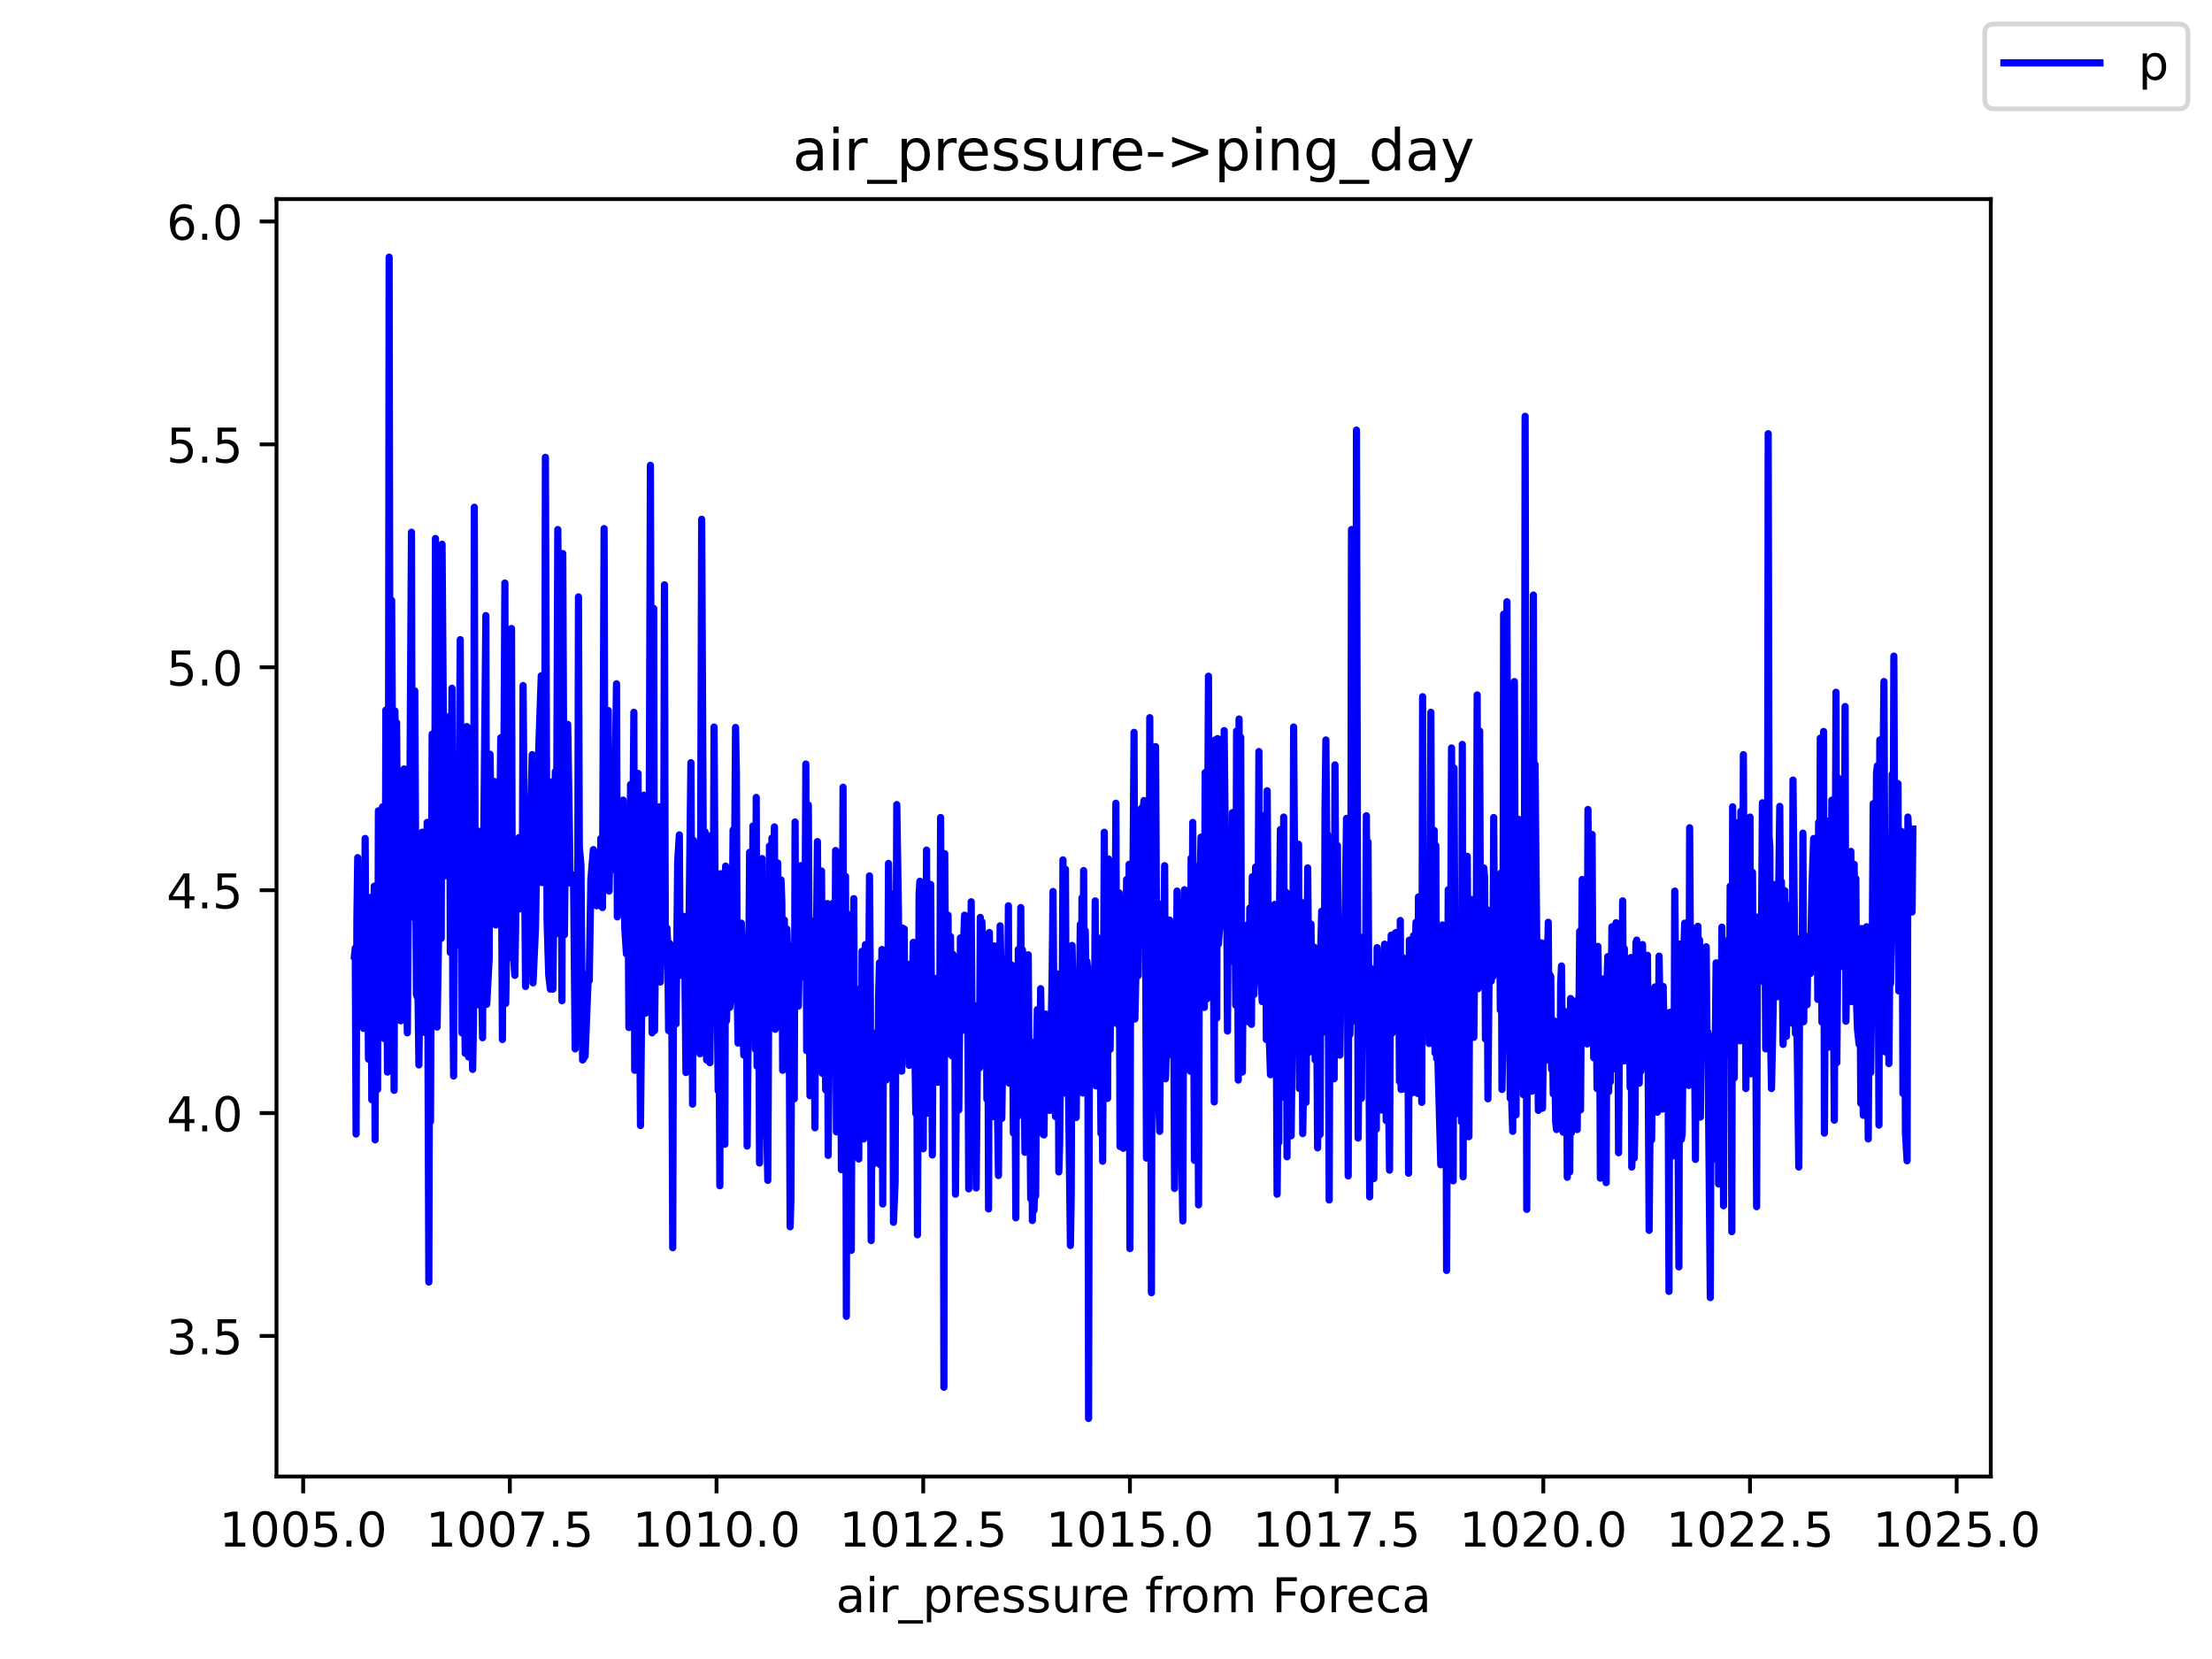 <?xml version="1.0" encoding="utf-8" standalone="no"?>
<!DOCTYPE svg PUBLIC "-//W3C//DTD SVG 1.1//EN"
  "http://www.w3.org/Graphics/SVG/1.1/DTD/svg11.dtd">
<!-- Created with matplotlib (https://matplotlib.org/) -->
<svg height="345.6pt" version="1.1" viewBox="0 0 460.8 345.6" width="460.8pt" xmlns="http://www.w3.org/2000/svg" xmlns:xlink="http://www.w3.org/1999/xlink">
 <defs>
  <style type="text/css">*{stroke-linecap:butt;stroke-linejoin:round;}</style>
 </defs>
 <g id="figure_1">
  <g id="patch_1">
   <path d="M 0 345.6 
L 460.8 345.6 
L 460.8 0 
L 0 0 
z
" style="fill:#ffffff;"/>
  </g>
  <g id="axes_1">
   <g id="patch_2">
    <path d="M 57.6 307.584 
L 414.72 307.584 
L 414.72 41.472 
L 57.6 41.472 
z
" style="fill:#ffffff;"/>
   </g>
   <g id="matplotlib.axis_1">
    <g id="xtick_1">
     <g id="line2d_1">
      <defs>
       <path d="M 0 0 
L 0 3.5 
" id="m4e78eac307" style="stroke:#000000;stroke-width:0.8;"/>
      </defs>
      <g>
       <use style="stroke:#000000;stroke-width:0.8;" x="63.154" xlink:href="#m4e78eac307" y="307.584"/>
      </g>
     </g>
     <g id="text_1">
      <!-- 1005.0 -->
      <g transform="translate(45.659 322.182)scale(0.1 -0.1)">
       <defs>
        <path d="M 12.406 8.297 
L 28.516 8.297 
L 28.516 63.922 
L 10.984 60.406 
L 10.984 69.391 
L 28.422 72.906 
L 38.281 72.906 
L 38.281 8.297 
L 54.391 8.297 
L 54.391 0 
L 12.406 0 
z
" id="DejaVuSans-49"/>
        <path d="M 31.781 66.406 
Q 24.172 66.406 20.328 58.906 
Q 16.5 51.422 16.5 36.375 
Q 16.5 21.391 20.328 13.891 
Q 24.172 6.391 31.781 6.391 
Q 39.453 6.391 43.281 13.891 
Q 47.125 21.391 47.125 36.375 
Q 47.125 51.422 43.281 58.906 
Q 39.453 66.406 31.781 66.406 
z
M 31.781 74.219 
Q 44.047 74.219 50.516 64.516 
Q 56.984 54.828 56.984 36.375 
Q 56.984 17.969 50.516 8.266 
Q 44.047 -1.422 31.781 -1.422 
Q 19.531 -1.422 13.062 8.266 
Q 6.594 17.969 6.594 36.375 
Q 6.594 54.828 13.062 64.516 
Q 19.531 74.219 31.781 74.219 
z
" id="DejaVuSans-48"/>
        <path d="M 10.797 72.906 
L 49.516 72.906 
L 49.516 64.594 
L 19.828 64.594 
L 19.828 46.734 
Q 21.969 47.469 24.109 47.828 
Q 26.266 48.188 28.422 48.188 
Q 40.625 48.188 47.75 41.5 
Q 54.891 34.812 54.891 23.391 
Q 54.891 11.625 47.562 5.094 
Q 40.234 -1.422 26.906 -1.422 
Q 22.312 -1.422 17.547 -0.641 
Q 12.797 0.141 7.719 1.703 
L 7.719 11.625 
Q 12.109 9.234 16.797 8.062 
Q 21.484 6.891 26.703 6.891 
Q 35.156 6.891 40.078 11.328 
Q 45.016 15.766 45.016 23.391 
Q 45.016 31 40.078 35.438 
Q 35.156 39.891 26.703 39.891 
Q 22.75 39.891 18.812 39.016 
Q 14.891 38.141 10.797 36.281 
z
" id="DejaVuSans-53"/>
        <path d="M 10.688 12.406 
L 21 12.406 
L 21 0 
L 10.688 0 
z
" id="DejaVuSans-46"/>
       </defs>
       <use xlink:href="#DejaVuSans-49"/>
       <use x="63.623" xlink:href="#DejaVuSans-48"/>
       <use x="127.246" xlink:href="#DejaVuSans-48"/>
       <use x="190.869" xlink:href="#DejaVuSans-53"/>
       <use x="254.492" xlink:href="#DejaVuSans-46"/>
       <use x="286.279" xlink:href="#DejaVuSans-48"/>
      </g>
     </g>
    </g>
    <g id="xtick_2">
     <g id="line2d_2">
      <g>
       <use style="stroke:#000000;stroke-width:0.8;" x="106.212" xlink:href="#m4e78eac307" y="307.584"/>
      </g>
     </g>
     <g id="text_2">
      <!-- 1007.5 -->
      <g transform="translate(88.717 322.182)scale(0.1 -0.1)">
       <defs>
        <path d="M 8.203 72.906 
L 55.078 72.906 
L 55.078 68.703 
L 28.609 0 
L 18.312 0 
L 43.219 64.594 
L 8.203 64.594 
z
" id="DejaVuSans-55"/>
       </defs>
       <use xlink:href="#DejaVuSans-49"/>
       <use x="63.623" xlink:href="#DejaVuSans-48"/>
       <use x="127.246" xlink:href="#DejaVuSans-48"/>
       <use x="190.869" xlink:href="#DejaVuSans-55"/>
       <use x="254.492" xlink:href="#DejaVuSans-46"/>
       <use x="286.279" xlink:href="#DejaVuSans-53"/>
      </g>
     </g>
    </g>
    <g id="xtick_3">
     <g id="line2d_3">
      <g>
       <use style="stroke:#000000;stroke-width:0.8;" x="149.27" xlink:href="#m4e78eac307" y="307.584"/>
      </g>
     </g>
     <g id="text_3">
      <!-- 1010.0 -->
      <g transform="translate(131.774 322.182)scale(0.1 -0.1)">
       <use xlink:href="#DejaVuSans-49"/>
       <use x="63.623" xlink:href="#DejaVuSans-48"/>
       <use x="127.246" xlink:href="#DejaVuSans-49"/>
       <use x="190.869" xlink:href="#DejaVuSans-48"/>
       <use x="254.492" xlink:href="#DejaVuSans-46"/>
       <use x="286.279" xlink:href="#DejaVuSans-48"/>
      </g>
     </g>
    </g>
    <g id="xtick_4">
     <g id="line2d_4">
      <g>
       <use style="stroke:#000000;stroke-width:0.8;" x="192.327" xlink:href="#m4e78eac307" y="307.584"/>
      </g>
     </g>
     <g id="text_4">
      <!-- 1012.5 -->
      <g transform="translate(174.832 322.182)scale(0.1 -0.1)">
       <defs>
        <path d="M 19.188 8.297 
L 53.609 8.297 
L 53.609 0 
L 7.328 0 
L 7.328 8.297 
Q 12.938 14.109 22.625 23.891 
Q 32.328 33.688 34.812 36.531 
Q 39.547 41.844 41.422 45.531 
Q 43.312 49.219 43.312 52.781 
Q 43.312 58.594 39.234 62.25 
Q 35.156 65.922 28.609 65.922 
Q 23.969 65.922 18.812 64.312 
Q 13.672 62.703 7.812 59.422 
L 7.812 69.391 
Q 13.766 71.781 18.938 73 
Q 24.125 74.219 28.422 74.219 
Q 39.75 74.219 46.484 68.547 
Q 53.219 62.891 53.219 53.422 
Q 53.219 48.922 51.531 44.891 
Q 49.859 40.875 45.406 35.406 
Q 44.188 33.984 37.641 27.219 
Q 31.109 20.453 19.188 8.297 
z
" id="DejaVuSans-50"/>
       </defs>
       <use xlink:href="#DejaVuSans-49"/>
       <use x="63.623" xlink:href="#DejaVuSans-48"/>
       <use x="127.246" xlink:href="#DejaVuSans-49"/>
       <use x="190.869" xlink:href="#DejaVuSans-50"/>
       <use x="254.492" xlink:href="#DejaVuSans-46"/>
       <use x="286.279" xlink:href="#DejaVuSans-53"/>
      </g>
     </g>
    </g>
    <g id="xtick_5">
     <g id="line2d_5">
      <g>
       <use style="stroke:#000000;stroke-width:0.8;" x="235.385" xlink:href="#m4e78eac307" y="307.584"/>
      </g>
     </g>
     <g id="text_5">
      <!-- 1015.0 -->
      <g transform="translate(217.89 322.182)scale(0.1 -0.1)">
       <use xlink:href="#DejaVuSans-49"/>
       <use x="63.623" xlink:href="#DejaVuSans-48"/>
       <use x="127.246" xlink:href="#DejaVuSans-49"/>
       <use x="190.869" xlink:href="#DejaVuSans-53"/>
       <use x="254.492" xlink:href="#DejaVuSans-46"/>
       <use x="286.279" xlink:href="#DejaVuSans-48"/>
      </g>
     </g>
    </g>
    <g id="xtick_6">
     <g id="line2d_6">
      <g>
       <use style="stroke:#000000;stroke-width:0.8;" x="278.443" xlink:href="#m4e78eac307" y="307.584"/>
      </g>
     </g>
     <g id="text_6">
      <!-- 1017.5 -->
      <g transform="translate(260.947 322.182)scale(0.1 -0.1)">
       <use xlink:href="#DejaVuSans-49"/>
       <use x="63.623" xlink:href="#DejaVuSans-48"/>
       <use x="127.246" xlink:href="#DejaVuSans-49"/>
       <use x="190.869" xlink:href="#DejaVuSans-55"/>
       <use x="254.492" xlink:href="#DejaVuSans-46"/>
       <use x="286.279" xlink:href="#DejaVuSans-53"/>
      </g>
     </g>
    </g>
    <g id="xtick_7">
     <g id="line2d_7">
      <g>
       <use style="stroke:#000000;stroke-width:0.8;" x="321.5" xlink:href="#m4e78eac307" y="307.584"/>
      </g>
     </g>
     <g id="text_7">
      <!-- 1020.0 -->
      <g transform="translate(304.005 322.182)scale(0.1 -0.1)">
       <use xlink:href="#DejaVuSans-49"/>
       <use x="63.623" xlink:href="#DejaVuSans-48"/>
       <use x="127.246" xlink:href="#DejaVuSans-50"/>
       <use x="190.869" xlink:href="#DejaVuSans-48"/>
       <use x="254.492" xlink:href="#DejaVuSans-46"/>
       <use x="286.279" xlink:href="#DejaVuSans-48"/>
      </g>
     </g>
    </g>
    <g id="xtick_8">
     <g id="line2d_8">
      <g>
       <use style="stroke:#000000;stroke-width:0.8;" x="364.558" xlink:href="#m4e78eac307" y="307.584"/>
      </g>
     </g>
     <g id="text_8">
      <!-- 1022.5 -->
      <g transform="translate(347.063 322.182)scale(0.1 -0.1)">
       <use xlink:href="#DejaVuSans-49"/>
       <use x="63.623" xlink:href="#DejaVuSans-48"/>
       <use x="127.246" xlink:href="#DejaVuSans-50"/>
       <use x="190.869" xlink:href="#DejaVuSans-50"/>
       <use x="254.492" xlink:href="#DejaVuSans-46"/>
       <use x="286.279" xlink:href="#DejaVuSans-53"/>
      </g>
     </g>
    </g>
    <g id="xtick_9">
     <g id="line2d_9">
      <g>
       <use style="stroke:#000000;stroke-width:0.8;" x="407.615" xlink:href="#m4e78eac307" y="307.584"/>
      </g>
     </g>
     <g id="text_9">
      <!-- 1025.0 -->
      <g transform="translate(390.12 322.182)scale(0.1 -0.1)">
       <use xlink:href="#DejaVuSans-49"/>
       <use x="63.623" xlink:href="#DejaVuSans-48"/>
       <use x="127.246" xlink:href="#DejaVuSans-50"/>
       <use x="190.869" xlink:href="#DejaVuSans-53"/>
       <use x="254.492" xlink:href="#DejaVuSans-46"/>
       <use x="286.279" xlink:href="#DejaVuSans-48"/>
      </g>
     </g>
    </g>
    <g id="text_10">
     <!-- air_pressure from Foreca -->
     <g transform="translate(174.162 335.861)scale(0.1 -0.1)">
      <defs>
       <path d="M 34.281 27.484 
Q 23.391 27.484 19.188 25 
Q 14.984 22.516 14.984 16.5 
Q 14.984 11.719 18.141 8.906 
Q 21.297 6.109 26.703 6.109 
Q 34.188 6.109 38.703 11.406 
Q 43.219 16.703 43.219 25.484 
L 43.219 27.484 
z
M 52.203 31.203 
L 52.203 0 
L 43.219 0 
L 43.219 8.297 
Q 40.141 3.328 35.547 0.953 
Q 30.953 -1.422 24.312 -1.422 
Q 15.922 -1.422 10.953 3.297 
Q 6 8.016 6 15.922 
Q 6 25.141 12.172 29.828 
Q 18.359 34.516 30.609 34.516 
L 43.219 34.516 
L 43.219 35.406 
Q 43.219 41.609 39.141 45 
Q 35.062 48.391 27.688 48.391 
Q 23 48.391 18.547 47.266 
Q 14.109 46.141 10.016 43.891 
L 10.016 52.203 
Q 14.938 54.109 19.578 55.047 
Q 24.219 56 28.609 56 
Q 40.484 56 46.344 49.844 
Q 52.203 43.703 52.203 31.203 
z
" id="DejaVuSans-97"/>
       <path d="M 9.422 54.688 
L 18.406 54.688 
L 18.406 0 
L 9.422 0 
z
M 9.422 75.984 
L 18.406 75.984 
L 18.406 64.594 
L 9.422 64.594 
z
" id="DejaVuSans-105"/>
       <path d="M 41.109 46.297 
Q 39.594 47.172 37.812 47.578 
Q 36.031 48 33.891 48 
Q 26.266 48 22.188 43.047 
Q 18.109 38.094 18.109 28.812 
L 18.109 0 
L 9.078 0 
L 9.078 54.688 
L 18.109 54.688 
L 18.109 46.188 
Q 20.953 51.172 25.484 53.578 
Q 30.031 56 36.531 56 
Q 37.453 56 38.578 55.875 
Q 39.703 55.766 41.062 55.516 
z
" id="DejaVuSans-114"/>
       <path d="M 50.984 -16.609 
L 50.984 -23.578 
L -0.984 -23.578 
L -0.984 -16.609 
z
" id="DejaVuSans-95"/>
       <path d="M 18.109 8.203 
L 18.109 -20.797 
L 9.078 -20.797 
L 9.078 54.688 
L 18.109 54.688 
L 18.109 46.391 
Q 20.953 51.266 25.266 53.625 
Q 29.594 56 35.594 56 
Q 45.562 56 51.781 48.094 
Q 58.016 40.188 58.016 27.297 
Q 58.016 14.406 51.781 6.484 
Q 45.562 -1.422 35.594 -1.422 
Q 29.594 -1.422 25.266 0.953 
Q 20.953 3.328 18.109 8.203 
z
M 48.688 27.297 
Q 48.688 37.203 44.609 42.844 
Q 40.531 48.484 33.406 48.484 
Q 26.266 48.484 22.188 42.844 
Q 18.109 37.203 18.109 27.297 
Q 18.109 17.391 22.188 11.75 
Q 26.266 6.109 33.406 6.109 
Q 40.531 6.109 44.609 11.75 
Q 48.688 17.391 48.688 27.297 
z
" id="DejaVuSans-112"/>
       <path d="M 56.203 29.594 
L 56.203 25.203 
L 14.891 25.203 
Q 15.484 15.922 20.484 11.062 
Q 25.484 6.203 34.422 6.203 
Q 39.594 6.203 44.453 7.469 
Q 49.312 8.734 54.109 11.281 
L 54.109 2.781 
Q 49.266 0.734 44.188 -0.344 
Q 39.109 -1.422 33.891 -1.422 
Q 20.797 -1.422 13.156 6.188 
Q 5.516 13.812 5.516 26.812 
Q 5.516 40.234 12.766 48.109 
Q 20.016 56 32.328 56 
Q 43.359 56 49.781 48.891 
Q 56.203 41.797 56.203 29.594 
z
M 47.219 32.234 
Q 47.125 39.594 43.094 43.984 
Q 39.062 48.391 32.422 48.391 
Q 24.906 48.391 20.391 44.141 
Q 15.875 39.891 15.188 32.172 
z
" id="DejaVuSans-101"/>
       <path d="M 44.281 53.078 
L 44.281 44.578 
Q 40.484 46.531 36.375 47.5 
Q 32.281 48.484 27.875 48.484 
Q 21.188 48.484 17.844 46.438 
Q 14.5 44.391 14.5 40.281 
Q 14.5 37.156 16.891 35.375 
Q 19.281 33.594 26.516 31.984 
L 29.594 31.297 
Q 39.156 29.25 43.188 25.516 
Q 47.219 21.781 47.219 15.094 
Q 47.219 7.469 41.188 3.016 
Q 35.156 -1.422 24.609 -1.422 
Q 20.219 -1.422 15.453 -0.562 
Q 10.688 0.297 5.422 2 
L 5.422 11.281 
Q 10.406 8.688 15.234 7.391 
Q 20.062 6.109 24.812 6.109 
Q 31.156 6.109 34.562 8.281 
Q 37.984 10.453 37.984 14.406 
Q 37.984 18.062 35.516 20.016 
Q 33.062 21.969 24.703 23.781 
L 21.578 24.516 
Q 13.234 26.266 9.516 29.906 
Q 5.812 33.547 5.812 39.891 
Q 5.812 47.609 11.281 51.797 
Q 16.75 56 26.812 56 
Q 31.781 56 36.172 55.266 
Q 40.578 54.547 44.281 53.078 
z
" id="DejaVuSans-115"/>
       <path d="M 8.5 21.578 
L 8.5 54.688 
L 17.484 54.688 
L 17.484 21.922 
Q 17.484 14.156 20.5 10.266 
Q 23.531 6.391 29.594 6.391 
Q 36.859 6.391 41.078 11.031 
Q 45.312 15.672 45.312 23.688 
L 45.312 54.688 
L 54.297 54.688 
L 54.297 0 
L 45.312 0 
L 45.312 8.406 
Q 42.047 3.422 37.719 1 
Q 33.406 -1.422 27.688 -1.422 
Q 18.266 -1.422 13.375 4.438 
Q 8.5 10.297 8.5 21.578 
z
M 31.109 56 
z
" id="DejaVuSans-117"/>
       <path id="DejaVuSans-32"/>
       <path d="M 37.109 75.984 
L 37.109 68.5 
L 28.516 68.5 
Q 23.688 68.5 21.797 66.547 
Q 19.922 64.594 19.922 59.516 
L 19.922 54.688 
L 34.719 54.688 
L 34.719 47.703 
L 19.922 47.703 
L 19.922 0 
L 10.891 0 
L 10.891 47.703 
L 2.297 47.703 
L 2.297 54.688 
L 10.891 54.688 
L 10.891 58.5 
Q 10.891 67.625 15.141 71.797 
Q 19.391 75.984 28.609 75.984 
z
" id="DejaVuSans-102"/>
       <path d="M 30.609 48.391 
Q 23.391 48.391 19.188 42.75 
Q 14.984 37.109 14.984 27.297 
Q 14.984 17.484 19.156 11.844 
Q 23.344 6.203 30.609 6.203 
Q 37.797 6.203 41.984 11.859 
Q 46.188 17.531 46.188 27.297 
Q 46.188 37.016 41.984 42.703 
Q 37.797 48.391 30.609 48.391 
z
M 30.609 56 
Q 42.328 56 49.016 48.375 
Q 55.719 40.766 55.719 27.297 
Q 55.719 13.875 49.016 6.219 
Q 42.328 -1.422 30.609 -1.422 
Q 18.844 -1.422 12.172 6.219 
Q 5.516 13.875 5.516 27.297 
Q 5.516 40.766 12.172 48.375 
Q 18.844 56 30.609 56 
z
" id="DejaVuSans-111"/>
       <path d="M 52 44.188 
Q 55.375 50.25 60.062 53.125 
Q 64.75 56 71.094 56 
Q 79.641 56 84.281 50.016 
Q 88.922 44.047 88.922 33.016 
L 88.922 0 
L 79.891 0 
L 79.891 32.719 
Q 79.891 40.578 77.094 44.375 
Q 74.312 48.188 68.609 48.188 
Q 61.625 48.188 57.562 43.547 
Q 53.516 38.922 53.516 30.906 
L 53.516 0 
L 44.484 0 
L 44.484 32.719 
Q 44.484 40.625 41.703 44.406 
Q 38.922 48.188 33.109 48.188 
Q 26.219 48.188 22.156 43.531 
Q 18.109 38.875 18.109 30.906 
L 18.109 0 
L 9.078 0 
L 9.078 54.688 
L 18.109 54.688 
L 18.109 46.188 
Q 21.188 51.219 25.484 53.609 
Q 29.781 56 35.688 56 
Q 41.656 56 45.828 52.969 
Q 50 49.953 52 44.188 
z
" id="DejaVuSans-109"/>
       <path d="M 9.812 72.906 
L 51.703 72.906 
L 51.703 64.594 
L 19.672 64.594 
L 19.672 43.109 
L 48.578 43.109 
L 48.578 34.812 
L 19.672 34.812 
L 19.672 0 
L 9.812 0 
z
" id="DejaVuSans-70"/>
       <path d="M 48.781 52.594 
L 48.781 44.188 
Q 44.969 46.297 41.141 47.344 
Q 37.312 48.391 33.406 48.391 
Q 24.656 48.391 19.812 42.844 
Q 14.984 37.312 14.984 27.297 
Q 14.984 17.281 19.812 11.734 
Q 24.656 6.203 33.406 6.203 
Q 37.312 6.203 41.141 7.25 
Q 44.969 8.297 48.781 10.406 
L 48.781 2.094 
Q 45.016 0.344 40.984 -0.531 
Q 36.969 -1.422 32.422 -1.422 
Q 20.062 -1.422 12.781 6.344 
Q 5.516 14.109 5.516 27.297 
Q 5.516 40.672 12.859 48.328 
Q 20.219 56 33.016 56 
Q 37.156 56 41.109 55.141 
Q 45.062 54.297 48.781 52.594 
z
" id="DejaVuSans-99"/>
      </defs>
      <use xlink:href="#DejaVuSans-97"/>
      <use x="61.279" xlink:href="#DejaVuSans-105"/>
      <use x="89.062" xlink:href="#DejaVuSans-114"/>
      <use x="130.176" xlink:href="#DejaVuSans-95"/>
      <use x="180.176" xlink:href="#DejaVuSans-112"/>
      <use x="243.652" xlink:href="#DejaVuSans-114"/>
      <use x="282.516" xlink:href="#DejaVuSans-101"/>
      <use x="344.039" xlink:href="#DejaVuSans-115"/>
      <use x="396.139" xlink:href="#DejaVuSans-115"/>
      <use x="448.238" xlink:href="#DejaVuSans-117"/>
      <use x="511.617" xlink:href="#DejaVuSans-114"/>
      <use x="550.48" xlink:href="#DejaVuSans-101"/>
      <use x="612.004" xlink:href="#DejaVuSans-32"/>
      <use x="643.791" xlink:href="#DejaVuSans-102"/>
      <use x="678.996" xlink:href="#DejaVuSans-114"/>
      <use x="717.859" xlink:href="#DejaVuSans-111"/>
      <use x="779.041" xlink:href="#DejaVuSans-109"/>
      <use x="876.453" xlink:href="#DejaVuSans-32"/>
      <use x="908.24" xlink:href="#DejaVuSans-70"/>
      <use x="962.135" xlink:href="#DejaVuSans-111"/>
      <use x="1023.316" xlink:href="#DejaVuSans-114"/>
      <use x="1062.18" xlink:href="#DejaVuSans-101"/>
      <use x="1123.703" xlink:href="#DejaVuSans-99"/>
      <use x="1178.684" xlink:href="#DejaVuSans-97"/>
     </g>
    </g>
   </g>
   <g id="matplotlib.axis_2">
    <g id="ytick_1">
     <g id="line2d_10">
      <defs>
       <path d="M 0 0 
L -3.5 0 
" id="mc260b79fb0" style="stroke:#000000;stroke-width:0.8;"/>
      </defs>
      <g>
       <use style="stroke:#000000;stroke-width:0.8;" x="57.6" xlink:href="#mc260b79fb0" y="278.308"/>
      </g>
     </g>
     <g id="text_11">
      <!-- 3.5 -->
      <g transform="translate(34.697 282.107)scale(0.1 -0.1)">
       <defs>
        <path d="M 40.578 39.312 
Q 47.656 37.797 51.625 33 
Q 55.609 28.219 55.609 21.188 
Q 55.609 10.406 48.188 4.484 
Q 40.766 -1.422 27.094 -1.422 
Q 22.516 -1.422 17.656 -0.516 
Q 12.797 0.391 7.625 2.203 
L 7.625 11.719 
Q 11.719 9.328 16.594 8.109 
Q 21.484 6.891 26.812 6.891 
Q 36.078 6.891 40.938 10.547 
Q 45.797 14.203 45.797 21.188 
Q 45.797 27.641 41.281 31.266 
Q 36.766 34.906 28.719 34.906 
L 20.219 34.906 
L 20.219 43.016 
L 29.109 43.016 
Q 36.375 43.016 40.234 45.922 
Q 44.094 48.828 44.094 54.297 
Q 44.094 59.906 40.109 62.906 
Q 36.141 65.922 28.719 65.922 
Q 24.656 65.922 20.016 65.031 
Q 15.375 64.156 9.812 62.312 
L 9.812 71.094 
Q 15.438 72.656 20.344 73.438 
Q 25.25 74.219 29.594 74.219 
Q 40.828 74.219 47.359 69.109 
Q 53.906 64.016 53.906 55.328 
Q 53.906 49.266 50.438 45.094 
Q 46.969 40.922 40.578 39.312 
z
" id="DejaVuSans-51"/>
       </defs>
       <use xlink:href="#DejaVuSans-51"/>
       <use x="63.623" xlink:href="#DejaVuSans-46"/>
       <use x="95.41" xlink:href="#DejaVuSans-53"/>
      </g>
     </g>
    </g>
    <g id="ytick_2">
     <g id="line2d_11">
      <g>
       <use style="stroke:#000000;stroke-width:0.8;" x="57.6" xlink:href="#mc260b79fb0" y="231.874"/>
      </g>
     </g>
     <g id="text_12">
      <!-- 4.0 -->
      <g transform="translate(34.697 235.673)scale(0.1 -0.1)">
       <defs>
        <path d="M 37.797 64.312 
L 12.891 25.391 
L 37.797 25.391 
z
M 35.203 72.906 
L 47.609 72.906 
L 47.609 25.391 
L 58.016 25.391 
L 58.016 17.188 
L 47.609 17.188 
L 47.609 0 
L 37.797 0 
L 37.797 17.188 
L 4.891 17.188 
L 4.891 26.703 
z
" id="DejaVuSans-52"/>
       </defs>
       <use xlink:href="#DejaVuSans-52"/>
       <use x="63.623" xlink:href="#DejaVuSans-46"/>
       <use x="95.41" xlink:href="#DejaVuSans-48"/>
      </g>
     </g>
    </g>
    <g id="ytick_3">
     <g id="line2d_12">
      <g>
       <use style="stroke:#000000;stroke-width:0.8;" x="57.6" xlink:href="#mc260b79fb0" y="185.44"/>
      </g>
     </g>
     <g id="text_13">
      <!-- 4.5 -->
      <g transform="translate(34.697 189.239)scale(0.1 -0.1)">
       <use xlink:href="#DejaVuSans-52"/>
       <use x="63.623" xlink:href="#DejaVuSans-46"/>
       <use x="95.41" xlink:href="#DejaVuSans-53"/>
      </g>
     </g>
    </g>
    <g id="ytick_4">
     <g id="line2d_13">
      <g>
       <use style="stroke:#000000;stroke-width:0.8;" x="57.6" xlink:href="#mc260b79fb0" y="139.006"/>
      </g>
     </g>
     <g id="text_14">
      <!-- 5.0 -->
      <g transform="translate(34.697 142.805)scale(0.1 -0.1)">
       <use xlink:href="#DejaVuSans-53"/>
       <use x="63.623" xlink:href="#DejaVuSans-46"/>
       <use x="95.41" xlink:href="#DejaVuSans-48"/>
      </g>
     </g>
    </g>
    <g id="ytick_5">
     <g id="line2d_14">
      <g>
       <use style="stroke:#000000;stroke-width:0.8;" x="57.6" xlink:href="#mc260b79fb0" y="92.572"/>
      </g>
     </g>
     <g id="text_15">
      <!-- 5.5 -->
      <g transform="translate(34.697 96.372)scale(0.1 -0.1)">
       <use xlink:href="#DejaVuSans-53"/>
       <use x="63.623" xlink:href="#DejaVuSans-46"/>
       <use x="95.41" xlink:href="#DejaVuSans-53"/>
      </g>
     </g>
    </g>
    <g id="ytick_6">
     <g id="line2d_15">
      <g>
       <use style="stroke:#000000;stroke-width:0.8;" x="57.6" xlink:href="#mc260b79fb0" y="46.139"/>
      </g>
     </g>
     <g id="text_16">
      <!-- 6.0 -->
      <g transform="translate(34.697 49.938)scale(0.1 -0.1)">
       <defs>
        <path d="M 33.016 40.375 
Q 26.375 40.375 22.484 35.828 
Q 18.609 31.297 18.609 23.391 
Q 18.609 15.531 22.484 10.953 
Q 26.375 6.391 33.016 6.391 
Q 39.656 6.391 43.531 10.953 
Q 47.406 15.531 47.406 23.391 
Q 47.406 31.297 43.531 35.828 
Q 39.656 40.375 33.016 40.375 
z
M 52.594 71.297 
L 52.594 62.312 
Q 48.875 64.062 45.094 64.984 
Q 41.312 65.922 37.594 65.922 
Q 27.828 65.922 22.672 59.328 
Q 17.531 52.734 16.797 39.406 
Q 19.672 43.656 24.016 45.922 
Q 28.375 48.188 33.594 48.188 
Q 44.578 48.188 50.953 41.516 
Q 57.328 34.859 57.328 23.391 
Q 57.328 12.156 50.688 5.359 
Q 44.047 -1.422 33.016 -1.422 
Q 20.359 -1.422 13.672 8.266 
Q 6.984 17.969 6.984 36.375 
Q 6.984 53.656 15.188 63.938 
Q 23.391 74.219 37.203 74.219 
Q 40.922 74.219 44.703 73.484 
Q 48.484 72.75 52.594 71.297 
z
" id="DejaVuSans-54"/>
       </defs>
       <use xlink:href="#DejaVuSans-54"/>
       <use x="63.623" xlink:href="#DejaVuSans-46"/>
       <use x="95.41" xlink:href="#DejaVuSans-48"/>
      </g>
     </g>
    </g>
   </g>
   <g id="line2d_16">
    <path clip-path="url(#p3a89a46ed1)" d="M 73.833 199.184 
L 74.005 197.513 
L 74.177 236.238 
L 74.349 191.476 
L 74.522 178.661 
L 74.694 213.393 
L 74.866 184.604 
L 75.038 195.563 
L 75.211 193.055 
L 75.383 210.236 
L 75.555 188.226 
L 75.727 214.229 
L 75.899 203.363 
L 76.072 174.667 
L 76.244 206.521 
L 76.416 210.793 
L 76.588 199.649 
L 76.761 220.637 
L 76.933 201.97 
L 77.105 217.479 
L 77.277 186.926 
L 77.45 229.088 
L 77.622 196.12 
L 77.794 226.952 
L 77.966 184.604 
L 78.138 237.446 
L 78.311 188.783 
L 78.483 200.856 
L 78.655 226.952 
L 78.827 168.91 
L 79 194.262 
L 79.172 182.747 
L 79.344 191.198 
L 79.516 184.418 
L 79.689 168.074 
L 79.861 185.904 
L 80.033 216.365 
L 80.205 216.086 
L 80.377 147.921 
L 80.722 223.33 
L 80.894 195.098 
L 81.066 53.568 
L 81.239 159.158 
L 81.411 189.155 
L 81.583 125.076 
L 81.755 155.072 
L 82.1 227.137 
L 82.272 148.107 
L 82.444 181.261 
L 82.616 150.522 
L 82.789 175.782 
L 83.133 186.369 
L 83.305 176.896 
L 83.478 212.65 
L 83.65 206.892 
L 83.994 184.326 
L 84.167 160.18 
L 84.511 189.155 
L 84.855 215.158 
L 85.028 193.334 
L 85.372 167.795 
L 85.717 110.867 
L 85.889 183.954 
L 86.233 191.198 
L 86.406 143.928 
L 86.75 207.171 
L 87.094 208.1 
L 87.267 221.844 
L 87.783 178.568 
L 87.956 173.367 
L 88.128 202.063 
L 88.472 215.065 
L 88.645 195.841 
L 88.817 190.641 
L 88.989 171.324 
L 89.333 267.071 
L 89.506 201.599 
L 89.678 233.638 
L 90.022 152.936 
L 90.195 156.558 
L 90.367 192.591 
L 90.539 193.891 
L 90.711 112.167 
L 91.056 213.95 
L 91.745 171.138 
L 91.917 195.47 
L 92.089 113.375 
L 92.606 182.468 
L 92.95 155.908 
L 93.123 165.473 
L 93.639 149.222 
L 93.811 198.441 
L 93.984 180.797 
L 94.156 143.371 
L 94.328 207.821 
L 94.5 224.166 
L 94.673 166.866 
L 94.845 166.866 
L 95.189 196.956 
L 95.362 163.245 
L 95.534 177.918 
L 95.878 133.248 
L 96.223 215.158 
L 96.395 172.81 
L 96.912 219.429 
L 97.256 151.358 
L 97.428 158.323 
L 97.601 220.172 
L 97.773 171.881 
L 97.945 208.471 
L 98.117 176.06 
L 98.289 216.365 
L 98.462 222.773 
L 98.634 213.114 
L 98.806 105.667 
L 98.978 186.833 
L 99.151 185.161 
L 99.323 189.248 
L 99.495 209.307 
L 99.667 204.106 
L 99.84 173.181 
L 100.528 216.179 
L 100.701 182.468 
L 101.217 128.234 
L 101.39 209.214 
L 101.906 199.649 
L 102.079 157.115 
L 102.595 189.712 
L 102.94 162.78 
L 103.284 192.684 
L 103.629 169.56 
L 103.973 184.326 
L 104.318 153.679 
L 104.662 216.551 
L 105.179 121.454 
L 105.351 209.028 
L 105.868 176.339 
L 106.04 199.463 
L 106.557 130.927 
L 106.729 194.912 
L 107.245 203.178 
L 107.59 182.097 
L 108.107 174.482 
L 108.279 189.34 
L 108.796 186.74 
L 108.968 142.814 
L 109.484 205.499 
L 109.657 194.912 
L 110.173 186.369 
L 110.862 157.208 
L 111.035 204.756 
L 111.551 193.427 
L 112.24 155.629 
L 112.757 140.771 
L 112.929 183.861 
L 113.446 177.918 
L 113.618 95.266 
L 113.962 191.662 
L 114.307 203.085 
L 114.651 206.057 
L 114.996 162.873 
L 115.168 206.057 
L 115.685 160.737 
L 115.857 194.541 
L 116.201 110.31 
L 116.374 129.719 
L 116.89 158.23 
L 117.063 208.471 
L 117.235 115.325 
L 117.579 194.727 
L 117.752 178.196 
L 118.268 150.893 
L 118.785 183.954 
L 119.474 182.282 
L 119.818 218.501 
L 120.163 190.455 
L 120.335 197.141 
L 120.507 124.333 
L 120.679 176.339 
L 121.024 180.239 
L 121.368 220.822 
L 121.885 219.987 
L 122.574 202.713 
L 122.746 204.292 
L 123.091 183.211 
L 123.607 176.989 
L 123.78 177.546 
L 124.296 188.69 
L 124.985 188.412 
L 125.157 174.667 
L 125.502 189.062 
L 125.846 110.124 
L 126.019 179.032 
L 126.191 174.389 
L 126.707 148.014 
L 126.88 185.626 
L 127.396 158.88 
L 127.913 181.168 
L 128.43 142.442 
L 128.602 191.012 
L 129.291 174.574 
L 129.808 166.681 
L 130.152 193.334 
L 130.497 198.72 
L 130.841 185.811 
L 131.013 214.043 
L 131.358 163.43 
L 131.702 189.898 
L 132.047 148.386 
L 132.219 222.958 
L 132.563 171.603 
L 132.908 161.109 
L 133.424 234.474 
L 134.113 165.659 
L 134.286 202.249 
L 134.458 211.071 
L 134.802 166.123 
L 135.147 201.506 
L 135.491 96.937 
L 135.836 215.158 
L 136.18 126.748 
L 136.352 214.693 
L 136.869 171.51 
L 137.214 168.074 
L 137.558 204.571 
L 137.902 189.433 
L 138.247 185.347 
L 138.419 121.826 
L 138.591 195.098 
L 138.764 193.427 
L 138.936 193.334 
L 139.108 197.048 
L 139.28 214.693 
L 139.453 196.491 
L 139.625 214.693 
L 139.797 196.863 
L 139.969 213.95 
L 140.141 259.92 
L 140.314 198.627 
L 140.486 206.707 
L 140.83 213.3 
L 141.175 179.496 
L 141.519 173.924 
L 141.692 203.178 
L 141.864 201.877 
L 142.208 201.227 
L 142.553 190.919 
L 142.897 223.423 
L 143.242 217.108 
L 143.931 158.88 
L 144.275 230.016 
L 144.447 175.039 
L 144.619 176.432 
L 145.825 219.522 
L 146.17 108.174 
L 146.514 179.032 
L 146.858 173.274 
L 147.203 220.822 
L 147.547 174.11 
L 147.892 221.38 
L 148.236 184.326 
L 148.581 191.848 
L 148.753 151.45 
L 149.097 207.357 
L 149.27 194.727 
L 149.614 227.23 
L 149.786 212.557 
L 149.959 247.011 
L 150.131 182.004 
L 150.475 218.687 
L 150.648 218.594 
L 150.82 210.607 
L 150.992 238.374 
L 151.164 180.425 
L 151.336 212.65 
L 151.509 207.078 
L 151.681 188.876 
L 151.853 207.171 
L 152.025 209.864 
L 152.198 207.45 
L 152.542 191.755 
L 152.714 172.903 
L 153.059 174.853 
L 153.231 151.543 
L 153.403 161.109 
L 153.575 206.335 
L 153.748 217.294 
L 154.092 209.957 
L 154.264 213.579 
L 154.437 192.312 
L 154.609 197.141 
L 154.781 215.065 
L 154.953 219.801 
L 155.298 198.163 
L 155.47 201.413 
L 155.642 238.746 
L 155.987 200.856 
L 156.159 177.546 
L 156.331 202.62 
L 156.503 198.441 
L 156.676 211.35 
L 156.848 172.067 
L 157.02 205.499 
L 157.192 207.171 
L 157.365 218.594 
L 157.537 166.123 
L 157.709 222.123 
L 157.881 197.42 
L 158.053 204.199 
L 158.226 242.275 
L 158.398 214.507 
L 158.57 209.586 
L 158.742 178.846 
L 158.915 235.867 
L 159.259 190.548 
L 159.431 183.583 
L 159.776 236.981 
L 159.948 245.897 
L 160.292 176.246 
L 160.465 200.484 
L 160.637 201.042 
L 160.809 174.574 
L 160.981 192.219 
L 161.326 172.253 
L 161.498 214.415 
L 161.843 199.742 
L 162.015 179.775 
L 162.187 198.813 
L 162.531 191.198 
L 162.704 183.304 
L 162.876 188.04 
L 163.048 222.958 
L 163.22 217.201 
L 163.393 191.662 
L 163.737 218.965 
L 163.909 193.519 
L 164.254 202.435 
L 164.426 217.758 
L 164.598 255.555 
L 164.77 249.611 
L 164.943 197.048 
L 165.287 202.435 
L 165.459 228.902 
L 165.632 171.231 
L 165.804 208.471 
L 165.976 182.004 
L 166.148 187.669 
L 166.321 209.586 
L 166.837 180.332 
L 167.009 203.456 
L 167.354 190.176 
L 167.526 201.506 
L 167.698 194.355 
L 167.871 159.158 
L 168.043 218.872 
L 168.387 167.702 
L 168.732 228.252 
L 168.904 195.284 
L 169.076 191.848 
L 169.248 206.057 
L 169.421 207.171 
L 169.593 199.649 
L 169.765 234.938 
L 169.937 191.941 
L 170.11 192.869 
L 170.282 175.317 
L 170.626 216.829 
L 170.799 212.557 
L 170.971 213.857 
L 171.143 181.447 
L 171.315 223.609 
L 171.487 214.972 
L 171.66 193.148 
L 172.004 227.045 
L 172.176 214.693 
L 172.349 188.226 
L 172.521 240.696 
L 172.865 208.192 
L 173.038 219.615 
L 173.21 200.206 
L 173.382 221.008 
L 173.554 188.133 
L 173.726 193.334 
L 173.899 217.294 
L 174.071 177.175 
L 174.243 235.774 
L 174.415 191.476 
L 174.588 212 
L 174.76 219.058 
L 175.104 201.413 
L 175.277 243.668 
L 175.621 163.988 
L 175.793 227.973 
L 176.138 182.561 
L 176.31 274.221 
L 176.482 205.406 
L 176.827 240.046 
L 176.999 197.606 
L 177.171 190.548 
L 177.343 260.477 
L 177.516 209.586 
L 177.688 224.816 
L 177.86 187.204 
L 178.032 234.01 
L 178.204 218.501 
L 178.377 216.551 
L 178.721 226.023 
L 178.893 241.439 
L 179.066 206.057 
L 179.41 235.681 
L 179.582 198.163 
L 179.755 204.849 
L 179.927 237.26 
L 180.271 196.77 
L 180.443 232.431 
L 180.616 229.831 
L 180.96 205.871 
L 181.132 182.468 
L 181.305 206.242 
L 181.477 258.434 
L 181.649 230.295 
L 181.821 238.003 
L 181.993 220.451 
L 182.166 242.368 
L 182.338 218.501 
L 182.51 215.158 
L 182.682 233.174 
L 182.855 232.059 
L 183.027 207.821 
L 183.199 200.577 
L 183.371 242.646 
L 183.544 235.031 
L 183.716 197.791 
L 183.888 250.819 
L 184.06 206.335 
L 184.232 199.277 
L 184.577 225.002 
L 184.749 213.486 
L 184.921 215.065 
L 185.094 179.868 
L 185.266 193.334 
L 185.438 186.09 
L 185.61 206.428 
L 185.783 212.186 
L 185.955 197.327 
L 186.127 254.626 
L 186.471 246.082 
L 186.816 167.609 
L 187.16 189.898 
L 187.333 219.615 
L 187.505 216.643 
L 187.849 223.144 
L 188.022 193.334 
L 188.194 218.129 
L 188.366 193.519 
L 188.538 217.665 
L 188.71 206.799 
L 188.883 217.572 
L 189.055 202.249 
L 189.399 221.937 
L 189.572 200.856 
L 189.744 212.929 
L 189.916 213.579 
L 190.261 196.305 
L 190.777 231.967 
L 190.949 206.985 
L 191.122 257.227 
L 191.466 186.183 
L 191.638 183.583 
L 191.811 189.99 
L 191.983 231.967 
L 192.155 204.385 
L 192.327 239.303 
L 192.5 186.647 
L 192.844 213.393 
L 193.016 177.082 
L 193.188 231.874 
L 193.361 203.178 
L 193.705 230.666 
L 193.877 184.233 
L 194.222 240.603 
L 194.394 206.614 
L 194.566 212.929 
L 194.739 211.536 
L 194.911 203.828 
L 195.083 211.443 
L 195.255 207.264 
L 195.427 225.466 
L 195.772 210.514 
L 195.944 170.303 
L 196.116 207.171 
L 196.289 201.32 
L 196.461 207.357 
L 196.633 288.987 
L 196.805 177.825 
L 196.978 204.106 
L 197.322 219.522 
L 197.494 190.641 
L 197.666 217.479 
L 197.839 213.857 
L 198.011 195.098 
L 198.183 218.872 
L 198.355 219.987 
L 198.528 198.813 
L 198.7 219.894 
L 198.872 199.556 
L 199.044 248.776 
L 199.389 204.942 
L 199.561 211.257 
L 199.733 231.224 
L 200.078 195.377 
L 200.25 201.227 
L 200.422 202.435 
L 200.594 197.141 
L 200.767 195.377 
L 200.939 190.641 
L 201.111 214.693 
L 201.283 209.864 
L 201.456 195.377 
L 201.628 211.629 
L 201.8 247.661 
L 201.972 197.42 
L 202.144 205.128 
L 202.317 187.854 
L 202.489 212.557 
L 202.661 211.907 
L 202.833 209.4 
L 203.006 242.553 
L 203.178 225.559 
L 203.35 247.475 
L 203.695 211.164 
L 204.039 222.494 
L 204.211 191.105 
L 204.383 201.042 
L 204.556 192.034 
L 204.728 197.42 
L 204.9 212.464 
L 205.072 201.413 
L 205.245 216.643 
L 205.417 201.227 
L 205.589 228.995 
L 205.761 195.934 
L 205.934 251.84 
L 206.106 194.262 
L 206.278 211.164 
L 206.45 199.091 
L 206.622 219.615 
L 206.795 205.871 
L 206.967 232.617 
L 207.139 197.048 
L 207.484 209.214 
L 207.656 228.623 
L 207.828 233.731 
L 208 244.875 
L 208.345 192.869 
L 208.517 202.063 
L 208.689 232.988 
L 208.861 221.194 
L 209.034 199.834 
L 209.206 225.094 
L 209.55 210.514 
L 209.723 204.292 
L 209.895 211.164 
L 210.067 188.69 
L 210.239 225.652 
L 210.412 206.428 
L 210.756 201.042 
L 210.928 212.557 
L 211.1 236.053 
L 211.273 234.01 
L 211.445 224.723 
L 211.617 253.698 
L 211.789 205.221 
L 211.962 232.617 
L 212.134 197.791 
L 212.306 231.038 
L 212.651 189.062 
L 212.823 221.008 
L 212.995 197.884 
L 213.167 204.664 
L 213.512 240.046 
L 213.684 209.028 
L 213.856 209.121 
L 214.028 230.666 
L 214.201 198.906 
L 214.373 224.444 
L 214.545 230.759 
L 214.717 249.704 
L 214.89 217.108 
L 215.062 254.255 
L 215.234 234.66 
L 215.406 252.119 
L 215.578 245.711 
L 215.751 249.147 
L 215.923 219.801 
L 216.095 210.328 
L 216.267 220.822 
L 216.44 221.751 
L 216.612 223.701 
L 216.784 205.964 
L 216.956 215.9 
L 217.129 213.486 
L 217.301 236.331 
L 217.473 236.424 
L 217.817 211.257 
L 217.99 216.922 
L 218.162 213.393 
L 218.334 225.93 
L 218.506 225.559 
L 218.679 231.317 
L 219.195 202.156 
L 219.368 185.719 
L 219.54 210.607 
L 219.884 232.617 
L 220.056 217.015 
L 220.229 230.574 
L 220.401 202.899 
L 220.573 244.132 
L 220.745 238.096 
L 221.09 203.921 
L 221.262 213.114 
L 221.434 179.125 
L 221.779 227.695 
L 221.951 181.075 
L 222.123 218.408 
L 222.295 202.713 
L 222.984 259.455 
L 223.157 248.683 
L 223.329 196.956 
L 223.673 215.808 
L 223.846 204.292 
L 224.018 214.043 
L 224.19 232.802 
L 224.362 216.086 
L 224.534 216.086 
L 224.707 218.222 
L 225.051 192.591 
L 225.223 226.302 
L 225.396 187.019 
L 225.568 227.695 
L 225.74 181.354 
L 225.912 219.522 
L 226.085 193.891 
L 226.257 207.821 
L 226.429 200.299 
L 226.601 202.342 
L 226.773 295.488 
L 226.946 211.35 
L 227.118 209.678 
L 227.29 218.036 
L 227.462 208.285 
L 227.635 212.743 
L 227.807 201.877 
L 227.979 216.829 
L 228.151 187.669 
L 228.324 226.209 
L 228.496 195.191 
L 228.84 221.844 
L 229.012 216.179 
L 229.185 217.201 
L 229.357 236.146 
L 229.529 204.292 
L 229.701 241.903 
L 230.046 173.367 
L 230.218 225.466 
L 230.39 197.606 
L 230.563 209.307 
L 230.735 228.809 
L 230.907 178.939 
L 231.079 189.526 
L 231.251 218.594 
L 231.596 188.133 
L 231.768 207.264 
L 231.94 193.427 
L 232.113 193.334 
L 232.285 198.813 
L 232.457 167.331 
L 232.629 213.207 
L 232.802 196.398 
L 232.974 203.363 
L 233.146 185.997 
L 233.318 238.839 
L 233.49 192.591 
L 233.663 199.556 
L 233.835 189.526 
L 234.007 239.21 
L 234.179 199.834 
L 234.352 192.312 
L 234.524 197.791 
L 234.696 183.211 
L 234.868 183.211 
L 235.041 231.595 
L 235.213 180.054 
L 235.385 260.105 
L 235.557 185.904 
L 235.902 197.327 
L 236.246 152.565 
L 236.418 212.279 
L 236.591 204.571 
L 236.763 188.505 
L 236.935 203.085 
L 237.107 203.271 
L 237.279 183.861 
L 237.796 168.352 
L 237.968 170.303 
L 238.313 166.774 
L 238.485 193.612 
L 238.657 194.634 
L 238.83 241.253 
L 239.174 175.875 
L 239.346 217.201 
L 239.518 149.5 
L 239.863 269.299 
L 240.035 189.526 
L 240.207 179.868 
L 240.38 190.733 
L 240.552 182.004 
L 240.724 155.537 
L 241.069 219.801 
L 241.585 235.681 
L 241.93 188.319 
L 242.102 222.123 
L 242.274 199.463 
L 242.446 196.584 
L 242.619 180.332 
L 242.791 224.723 
L 242.963 219.244 
L 243.135 219.987 
L 243.308 201.32 
L 243.48 201.692 
L 243.652 191.662 
L 243.996 203.828 
L 244.169 202.156 
L 244.341 212.093 
L 244.513 211.629 
L 244.685 247.568 
L 245.202 185.626 
L 245.374 202.992 
L 245.547 231.688 
L 245.719 205.221 
L 245.891 205.406 
L 246.063 199.742 
L 246.235 244.411 
L 246.408 254.348 
L 246.58 198.906 
L 246.752 185.347 
L 247.097 212 
L 247.269 201.877 
L 247.613 206.057 
L 247.958 223.144 
L 248.13 178.753 
L 248.302 203.549 
L 248.474 171.324 
L 248.819 241.718 
L 248.991 181.168 
L 249.336 180.518 
L 249.68 251.004 
L 249.852 190.455 
L 250.197 174.389 
L 250.369 206.707 
L 250.541 205.871 
L 250.713 181.075 
L 250.886 209.864 
L 251.058 160.923 
L 251.402 208.1 
L 251.747 140.864 
L 251.919 204.106 
L 252.091 155.351 
L 252.264 186.09 
L 252.436 160.366 
L 252.608 163.895 
L 252.952 229.552 
L 253.125 154.144 
L 253.469 212.093 
L 253.641 153.865 
L 253.814 196.677 
L 254.158 192.034 
L 254.503 180.889 
L 254.675 192.962 
L 254.847 180.611 
L 255.019 152.193 
L 255.364 187.112 
L 255.536 185.626 
L 255.708 214.786 
L 255.88 179.404 
L 256.053 200.392 
L 256.225 198.534 
L 256.397 173.924 
L 256.569 199.927 
L 256.742 169.281 
L 256.914 186.554 
L 257.086 171.417 
L 257.43 209.4 
L 257.603 152.286 
L 257.775 175.503 
L 257.947 225.002 
L 258.119 149.779 
L 258.292 195.563 
L 258.464 153.586 
L 258.636 213.393 
L 258.808 223.33 
L 258.981 198.534 
L 259.153 198.256 
L 259.325 193.798 
L 259.497 211.257 
L 259.842 192.684 
L 260.014 193.334 
L 260.186 212.929 
L 260.358 189.155 
L 260.703 213.393 
L 260.875 182.654 
L 261.047 205.406 
L 261.22 207.171 
L 261.564 180.611 
L 261.908 204.478 
L 262.081 191.105 
L 262.253 156.558 
L 262.425 191.291 
L 262.77 204.942 
L 262.942 208.657 
L 263.114 202.992 
L 263.286 171.881 
L 263.459 196.12 
L 263.631 169.745 
L 263.803 216.551 
L 263.975 164.73 
L 264.32 213.579 
L 264.664 223.887 
L 264.836 204.385 
L 265.181 202.342 
L 265.353 215.343 
L 265.525 188.412 
L 265.698 223.609 
L 265.87 213.486 
L 266.042 248.776 
L 266.214 231.781 
L 266.386 238.003 
L 266.559 188.412 
L 266.731 172.81 
L 266.903 197.698 
L 267.075 175.875 
L 267.248 200.02 
L 267.42 170.21 
L 267.592 228.623 
L 267.764 194.82 
L 267.937 185.904 
L 268.109 240.975 
L 268.281 187.39 
L 268.453 187.483 
L 268.625 232.152 
L 268.798 202.992 
L 268.97 236.61 
L 269.314 206.335 
L 269.487 151.45 
L 269.831 203.271 
L 270.003 194.82 
L 270.176 216.643 
L 270.52 175.875 
L 270.692 226.766 
L 270.864 187.762 
L 271.037 214.136 
L 271.209 199.277 
L 271.381 236.146 
L 271.553 226.58 
L 271.726 188.133 
L 271.898 191.383 
L 272.07 229.645 
L 272.415 180.797 
L 272.759 219.151 
L 272.931 215.158 
L 273.103 192.498 
L 273.276 210.05 
L 273.448 200.392 
L 273.62 206.892 
L 273.792 197.327 
L 273.965 220.822 
L 274.137 204.942 
L 274.309 213.3 
L 274.481 239.117 
L 274.654 209.586 
L 274.826 215.158 
L 274.998 236.331 
L 275.17 196.12 
L 275.342 189.805 
L 275.859 214.972 
L 276.031 168.352 
L 276.204 154.144 
L 276.376 174.76 
L 276.548 173.831 
L 276.893 249.983 
L 277.065 203.085 
L 277.237 211.443 
L 277.409 212 
L 277.581 197.791 
L 277.926 224.723 
L 278.098 159.344 
L 278.443 215.9 
L 278.615 176.153 
L 278.787 205.685 
L 278.959 191.941 
L 279.132 219.801 
L 279.476 192.684 
L 279.648 204.756 
L 279.82 201.227 
L 279.993 205.778 
L 280.509 170.488 
L 280.682 194.634 
L 280.854 244.968 
L 281.026 180.518 
L 281.198 215.529 
L 281.371 209.678 
L 281.543 110.31 
L 281.715 190.641 
L 281.887 206.335 
L 282.059 200.577 
L 282.232 178.382 
L 282.404 212.743 
L 282.576 89.601 
L 282.921 237.074 
L 283.265 200.577 
L 283.61 228.809 
L 283.782 202.435 
L 283.954 195.191 
L 284.126 215.808 
L 284.298 212.743 
L 284.471 204.478 
L 284.643 169.931 
L 284.815 201.692 
L 284.987 175.41 
L 285.332 249.333 
L 285.504 201.692 
L 285.676 209.307 
L 285.849 207.078 
L 286.193 245.525 
L 286.365 226.023 
L 286.537 225.187 
L 286.71 235.217 
L 286.882 197.42 
L 287.226 225.002 
L 287.399 216.179 
L 287.571 216.179 
L 287.743 231.224 
L 287.915 219.801 
L 288.088 198.906 
L 288.26 205.871 
L 288.432 196.677 
L 288.776 233.452 
L 288.949 205.778 
L 289.465 243.761 
L 289.638 204.849 
L 289.81 194.82 
L 289.982 215.25 
L 290.327 200.856 
L 290.499 201.135 
L 290.671 194.355 
L 290.843 194.262 
L 291.188 211.721 
L 291.36 195.841 
L 291.532 225.28 
L 291.704 191.755 
L 291.877 226.952 
L 292.221 199.463 
L 292.393 226.859 
L 292.565 213.857 
L 292.738 213.857 
L 292.91 213.486 
L 293.082 211.071 
L 293.254 204.478 
L 293.427 244.411 
L 293.599 195.841 
L 293.943 209.957 
L 294.116 227.695 
L 294.288 217.294 
L 294.46 194.912 
L 294.632 222.03 
L 294.804 199.834 
L 294.977 192.126 
L 295.149 192.219 
L 295.321 227.788 
L 295.493 186.833 
L 295.666 210.607 
L 295.838 214.415 
L 296.01 214.415 
L 296.182 229.645 
L 296.355 145.135 
L 296.527 192.405 
L 296.871 197.141 
L 297.043 205.035 
L 297.216 196.398 
L 297.388 180.239 
L 297.732 217.386 
L 297.905 197.327 
L 298.077 148.386 
L 298.249 197.141 
L 298.421 211.257 
L 298.766 172.996 
L 298.938 219.337 
L 299.11 176.153 
L 299.282 220.544 
L 299.455 217.758 
L 300.144 242.646 
L 300.316 204.942 
L 300.488 192.684 
L 300.66 208.471 
L 300.833 210.607 
L 301.005 205.592 
L 301.177 204.571 
L 301.349 264.656 
L 301.694 185.347 
L 301.866 226.209 
L 302.21 194.727 
L 302.383 155.815 
L 302.727 245.99 
L 302.899 159.994 
L 303.244 232.059 
L 303.416 202.435 
L 303.588 205.221 
L 303.933 224.816 
L 304.105 195.655 
L 304.277 200.67 
L 304.449 233.731 
L 304.622 155.072 
L 304.794 245.154 
L 304.966 191.662 
L 305.138 182.004 
L 305.311 207.078 
L 305.483 196.305 
L 305.655 178.382 
L 305.999 236.796 
L 306.172 196.863 
L 306.344 213.207 
L 306.516 187.39 
L 306.861 204.385 
L 307.033 216.086 
L 307.205 197.698 
L 307.377 199.649 
L 307.55 190.641 
L 307.722 144.764 
L 307.894 205.964 
L 308.066 204.013 
L 308.238 152.286 
L 308.411 198.256 
L 308.583 185.347 
L 308.755 199.277 
L 309.1 180.797 
L 309.272 182.933 
L 309.444 216.458 
L 309.616 213.765 
L 309.789 189.526 
L 309.961 228.902 
L 310.305 191.941 
L 310.477 191.755 
L 310.65 204.385 
L 310.822 195.563 
L 310.994 203.456 
L 311.166 170.303 
L 311.339 200.113 
L 311.511 188.319 
L 311.683 196.398 
L 312.028 196.863 
L 312.2 183.675 
L 312.372 183.768 
L 312.544 210.421 
L 312.716 181.818 
L 312.889 226.952 
L 313.061 217.386 
L 313.233 127.955 
L 313.405 160.273 
L 313.578 168.817 
L 313.75 156.372 
L 313.922 125.355 
L 314.094 177.175 
L 314.267 186.461 
L 314.611 228.809 
L 314.783 207.45 
L 314.955 230.759 
L 315.128 235.681 
L 315.472 141.978 
L 315.817 232.245 
L 315.989 196.213 
L 316.161 217.108 
L 316.333 170.674 
L 316.506 176.339 
L 316.678 216.458 
L 316.85 184.511 
L 317.367 228.066 
L 317.539 209.214 
L 317.711 86.722 
L 318.056 251.933 
L 318.228 190.733 
L 318.4 193.334 
L 318.572 197.884 
L 318.745 222.123 
L 318.917 212.279 
L 319.089 227.323 
L 319.261 204.571 
L 319.433 123.962 
L 319.606 202.156 
L 319.778 159.251 
L 320.467 231.317 
L 320.639 206.057 
L 320.811 216.736 
L 320.984 196.398 
L 321.328 230.852 
L 321.672 207.728 
L 321.845 218.036 
L 322.017 213.3 
L 322.189 196.213 
L 322.361 201.227 
L 322.534 192.126 
L 322.706 220.915 
L 322.878 203.085 
L 323.05 203.456 
L 323.223 222.773 
L 323.395 214.136 
L 323.567 227.88 
L 323.739 212.65 
L 324.084 233.824 
L 324.256 235.31 
L 324.428 232.338 
L 324.6 214.507 
L 324.945 235.031 
L 325.117 204.942 
L 325.289 201.227 
L 325.634 235.867 
L 325.978 210.7 
L 326.15 214.136 
L 326.323 214.136 
L 326.495 245.247 
L 326.667 217.108 
L 326.839 211.814 
L 327.012 244.132 
L 327.184 208.007 
L 327.356 235.96 
L 327.528 210.793 
L 327.701 215.158 
L 327.873 210.793 
L 328.045 230.945 
L 328.217 211.443 
L 328.389 208.471 
L 328.562 235.31 
L 328.734 209.307 
L 328.906 213.022 
L 329.078 193.984 
L 329.251 231.224 
L 329.595 183.211 
L 329.767 198.256 
L 329.94 195.098 
L 330.112 210.7 
L 330.456 201.877 
L 330.628 217.479 
L 330.801 168.631 
L 331.145 209.957 
L 331.317 214.136 
L 331.49 207.264 
L 331.662 173.831 
L 331.834 208.75 
L 332.006 220.358 
L 332.179 198.441 
L 332.351 209.307 
L 332.523 208.285 
L 332.695 226.766 
L 332.867 197.141 
L 333.04 208.285 
L 333.212 206.149 
L 333.384 245.432 
L 333.556 210.236 
L 333.729 226.673 
L 333.901 206.242 
L 334.073 203.921 
L 334.245 211.164 
L 334.418 243.761 
L 334.59 246.361 
L 334.762 204.942 
L 334.934 199.277 
L 335.106 227.416 
L 335.279 216.643 
L 335.451 225.373 
L 335.795 193.055 
L 335.968 193.798 
L 336.14 214.415 
L 336.312 210.236 
L 336.484 222.68 
L 336.657 192.219 
L 336.829 192.869 
L 337.001 198.441 
L 337.173 240.139 
L 337.518 195.563 
L 337.862 206.521 
L 338.034 187.669 
L 338.207 221.008 
L 338.379 197.606 
L 338.551 219.058 
L 338.723 203.735 
L 338.896 200.113 
L 339.24 221.194 
L 339.412 206.335 
L 339.584 226.58 
L 339.757 199.463 
L 339.929 243.111 
L 340.101 237.26 
L 340.273 235.96 
L 340.446 241.253 
L 340.618 232.524 
L 340.79 196.398 
L 340.962 195.841 
L 341.135 225.187 
L 341.307 211.721 
L 341.479 225.652 
L 341.651 210.886 
L 341.823 223.144 
L 341.996 216.922 
L 342.168 196.77 
L 342.512 221.565 
L 342.685 200.206 
L 342.857 221.473 
L 343.201 198.999 
L 343.546 256.298 
L 343.89 215.993 
L 344.062 237.446 
L 344.235 220.915 
L 344.407 222.866 
L 344.751 205.592 
L 344.924 226.023 
L 345.268 231.688 
L 345.44 227.416 
L 345.613 199.184 
L 345.785 208.657 
L 345.957 224.909 
L 346.129 213.022 
L 346.301 231.038 
L 346.474 205.499 
L 346.646 214.972 
L 346.818 213.393 
L 346.99 214.415 
L 347.163 213.114 
L 347.335 225.373 
L 347.507 224.537 
L 347.679 269.021 
L 347.851 210.886 
L 348.024 222.03 
L 348.196 219.429 
L 348.368 214.786 
L 348.54 240.789 
L 348.713 229.366 
L 348.885 185.626 
L 349.229 220.265 
L 349.402 211.071 
L 349.746 263.913 
L 349.918 196.677 
L 350.263 237.353 
L 350.435 236.146 
L 350.779 197.606 
L 350.952 192.312 
L 351.124 197.327 
L 351.296 217.294 
L 351.468 192.219 
L 351.641 204.292 
L 351.813 226.116 
L 351.985 172.438 
L 352.157 200.206 
L 352.329 200.02 
L 352.502 206.057 
L 352.674 193.334 
L 352.846 194.634 
L 353.191 241.532 
L 353.363 205.964 
L 353.535 209.771 
L 353.707 192.962 
L 353.88 221.565 
L 354.052 195.841 
L 354.224 232.71 
L 354.396 211.721 
L 354.568 207.171 
L 354.741 218.965 
L 355.085 201.413 
L 355.257 202.62 
L 355.43 197.234 
L 355.602 218.036 
L 355.774 214.972 
L 356.291 270.321 
L 356.463 215.9 
L 356.635 221.008 
L 356.807 220.358 
L 356.98 241.439 
L 357.152 234.66 
L 357.496 200.577 
L 357.669 235.774 
L 357.841 205.778 
L 358.013 246.64 
L 358.185 205.964 
L 358.358 243.204 
L 358.702 193.148 
L 359.046 251.19 
L 359.219 195.934 
L 359.391 216.551 
L 359.735 211.443 
L 359.908 213.3 
L 360.08 207.171 
L 360.252 219.708 
L 360.424 184.604 
L 360.597 199.463 
L 360.769 256.576 
L 360.941 168.074 
L 361.285 224.537 
L 361.458 171.974 
L 361.802 206.985 
L 362.147 171.324 
L 362.491 216.829 
L 362.663 169.002 
L 362.836 173.274 
L 363.008 194.448 
L 363.18 157.208 
L 363.352 199.742 
L 363.524 179.961 
L 363.697 226.766 
L 363.869 204.942 
L 364.041 218.594 
L 364.213 202.063 
L 364.386 198.906 
L 364.558 170.21 
L 364.73 223.701 
L 365.075 181.725 
L 365.247 211.257 
L 365.419 196.12 
L 365.591 201.413 
L 365.763 214.322 
L 365.936 251.376 
L 366.108 196.584 
L 366.28 191.012 
L 366.797 204.106 
L 366.969 193.055 
L 367.141 167.238 
L 367.486 204.664 
L 367.658 187.576 
L 367.83 218.501 
L 368.002 199.834 
L 368.175 214.879 
L 368.347 90.344 
L 368.519 174.203 
L 368.691 176.339 
L 368.864 217.201 
L 369.036 226.766 
L 369.38 210.236 
L 369.553 193.705 
L 369.897 184.233 
L 370.241 207.635 
L 370.758 167.981 
L 370.93 194.82 
L 371.103 183.675 
L 371.447 217.572 
L 371.792 185.533 
L 372.136 215.9 
L 372.653 189.248 
L 372.825 188.597 
L 373.169 213.114 
L 373.342 206.707 
L 373.514 162.502 
L 374.031 215.343 
L 374.203 202.62 
L 374.719 243.111 
L 374.892 205.314 
L 375.236 195.284 
L 375.408 207.45 
L 375.581 173.553 
L 375.753 212.836 
L 375.925 197.234 
L 376.27 195.098 
L 376.442 209.307 
L 376.614 198.349 
L 376.786 197.048 
L 377.131 202.806 
L 377.475 184.418 
L 377.82 174.667 
L 377.992 191.848 
L 378.509 178.382 
L 378.681 208.192 
L 378.853 171.324 
L 379.025 207.821 
L 379.197 153.772 
L 379.542 212.929 
L 379.886 152.379 
L 380.059 236.053 
L 380.231 205.592 
L 380.403 215.436 
L 380.575 171.045 
L 380.92 218.129 
L 381.092 206.892 
L 381.436 205.778 
L 381.609 166.681 
L 382.125 233.36 
L 382.47 144.207 
L 382.642 221.38 
L 383.159 162.223 
L 383.331 182.375 
L 383.503 181.54 
L 383.675 192.498 
L 384.02 166.588 
L 384.192 201.599 
L 384.364 147.179 
L 384.537 212.743 
L 384.881 194.169 
L 385.053 202.62 
L 385.398 201.877 
L 385.57 177.36 
L 385.742 208.657 
L 385.914 183.49 
L 386.259 180.054 
L 386.431 206.707 
L 386.603 183.025 
L 386.776 209.586 
L 386.948 214.415 
L 387.292 217.572 
L 387.465 201.97 
L 387.637 229.831 
L 387.809 193.427 
L 388.153 232.338 
L 388.326 193.798 
L 388.498 219.058 
L 388.67 193.891 
L 388.842 193.055 
L 389.187 237.26 
L 389.359 213.95 
L 389.704 223.423 
L 390.048 194.82 
L 390.22 167.424 
L 390.392 200.67 
L 390.737 189.433 
L 390.909 161.109 
L 391.081 159.53 
L 391.426 234.381 
L 391.598 154.144 
L 391.77 190.269 
L 391.943 186.554 
L 392.115 174.203 
L 392.459 141.978 
L 392.804 219.151 
L 392.976 174.574 
L 393.148 187.483 
L 393.32 183.49 
L 393.493 221.565 
L 393.665 202.806 
L 393.837 204.942 
L 394.009 196.77 
L 394.182 161.294 
L 394.354 180.611 
L 394.526 136.684 
L 394.698 180.239 
L 394.87 171.788 
L 395.215 188.597 
L 395.387 163.245 
L 395.559 206.428 
L 395.732 199.463 
L 395.904 175.317 
L 396.076 173.181 
L 396.248 181.168 
L 396.421 227.788 
L 396.593 189.34 
L 396.765 190.826 
L 396.937 235.96 
L 397.282 241.811 
L 397.454 170.21 
L 398.315 189.99 
L 398.487 172.717 
L 398.487 172.717 
" style="fill:none;stroke:#0000ff;stroke-linecap:square;stroke-width:1.5;"/>
   </g>
   <g id="patch_3">
    <path d="M 57.6 307.584 
L 57.6 41.472 
" style="fill:none;stroke:#000000;stroke-linecap:square;stroke-linejoin:miter;stroke-width:0.8;"/>
   </g>
   <g id="patch_4">
    <path d="M 414.72 307.584 
L 414.72 41.472 
" style="fill:none;stroke:#000000;stroke-linecap:square;stroke-linejoin:miter;stroke-width:0.8;"/>
   </g>
   <g id="patch_5">
    <path d="M 57.6 307.584 
L 414.72 307.584 
" style="fill:none;stroke:#000000;stroke-linecap:square;stroke-linejoin:miter;stroke-width:0.8;"/>
   </g>
   <g id="patch_6">
    <path d="M 57.6 41.472 
L 414.72 41.472 
" style="fill:none;stroke:#000000;stroke-linecap:square;stroke-linejoin:miter;stroke-width:0.8;"/>
   </g>
   <g id="text_17">
    <!-- air_pressure-&gt;ping_day -->
    <g transform="translate(165.123 35.472)scale(0.12 -0.12)">
     <defs>
      <path d="M 4.891 31.391 
L 31.203 31.391 
L 31.203 23.391 
L 4.891 23.391 
z
" id="DejaVuSans-45"/>
      <path d="M 10.594 49.219 
L 10.594 58.109 
L 73.188 35.406 
L 73.188 27.297 
L 10.594 4.594 
L 10.594 13.484 
L 60.891 31.297 
z
" id="DejaVuSans-62"/>
      <path d="M 54.891 33.016 
L 54.891 0 
L 45.906 0 
L 45.906 32.719 
Q 45.906 40.484 42.875 44.328 
Q 39.844 48.188 33.797 48.188 
Q 26.516 48.188 22.312 43.547 
Q 18.109 38.922 18.109 30.906 
L 18.109 0 
L 9.078 0 
L 9.078 54.688 
L 18.109 54.688 
L 18.109 46.188 
Q 21.344 51.125 25.703 53.562 
Q 30.078 56 35.797 56 
Q 45.219 56 50.047 50.172 
Q 54.891 44.344 54.891 33.016 
z
" id="DejaVuSans-110"/>
      <path d="M 45.406 27.984 
Q 45.406 37.75 41.375 43.109 
Q 37.359 48.484 30.078 48.484 
Q 22.859 48.484 18.828 43.109 
Q 14.797 37.75 14.797 27.984 
Q 14.797 18.266 18.828 12.891 
Q 22.859 7.516 30.078 7.516 
Q 37.359 7.516 41.375 12.891 
Q 45.406 18.266 45.406 27.984 
z
M 54.391 6.781 
Q 54.391 -7.172 48.188 -13.984 
Q 42 -20.797 29.203 -20.797 
Q 24.469 -20.797 20.266 -20.094 
Q 16.062 -19.391 12.109 -17.922 
L 12.109 -9.188 
Q 16.062 -11.328 19.922 -12.344 
Q 23.781 -13.375 27.781 -13.375 
Q 36.625 -13.375 41.016 -8.766 
Q 45.406 -4.156 45.406 5.172 
L 45.406 9.625 
Q 42.625 4.781 38.281 2.391 
Q 33.938 0 27.875 0 
Q 17.828 0 11.672 7.656 
Q 5.516 15.328 5.516 27.984 
Q 5.516 40.672 11.672 48.328 
Q 17.828 56 27.875 56 
Q 33.938 56 38.281 53.609 
Q 42.625 51.219 45.406 46.391 
L 45.406 54.688 
L 54.391 54.688 
z
" id="DejaVuSans-103"/>
      <path d="M 45.406 46.391 
L 45.406 75.984 
L 54.391 75.984 
L 54.391 0 
L 45.406 0 
L 45.406 8.203 
Q 42.578 3.328 38.25 0.953 
Q 33.938 -1.422 27.875 -1.422 
Q 17.969 -1.422 11.734 6.484 
Q 5.516 14.406 5.516 27.297 
Q 5.516 40.188 11.734 48.094 
Q 17.969 56 27.875 56 
Q 33.938 56 38.25 53.625 
Q 42.578 51.266 45.406 46.391 
z
M 14.797 27.297 
Q 14.797 17.391 18.875 11.75 
Q 22.953 6.109 30.078 6.109 
Q 37.203 6.109 41.297 11.75 
Q 45.406 17.391 45.406 27.297 
Q 45.406 37.203 41.297 42.844 
Q 37.203 48.484 30.078 48.484 
Q 22.953 48.484 18.875 42.844 
Q 14.797 37.203 14.797 27.297 
z
" id="DejaVuSans-100"/>
      <path d="M 32.172 -5.078 
Q 28.375 -14.844 24.75 -17.812 
Q 21.141 -20.797 15.094 -20.797 
L 7.906 -20.797 
L 7.906 -13.281 
L 13.188 -13.281 
Q 16.891 -13.281 18.938 -11.516 
Q 21 -9.766 23.484 -3.219 
L 25.094 0.875 
L 2.984 54.688 
L 12.5 54.688 
L 29.594 11.922 
L 46.688 54.688 
L 56.203 54.688 
z
" id="DejaVuSans-121"/>
     </defs>
     <use xlink:href="#DejaVuSans-97"/>
     <use x="61.279" xlink:href="#DejaVuSans-105"/>
     <use x="89.062" xlink:href="#DejaVuSans-114"/>
     <use x="130.176" xlink:href="#DejaVuSans-95"/>
     <use x="180.176" xlink:href="#DejaVuSans-112"/>
     <use x="243.652" xlink:href="#DejaVuSans-114"/>
     <use x="282.516" xlink:href="#DejaVuSans-101"/>
     <use x="344.039" xlink:href="#DejaVuSans-115"/>
     <use x="396.139" xlink:href="#DejaVuSans-115"/>
     <use x="448.238" xlink:href="#DejaVuSans-117"/>
     <use x="511.617" xlink:href="#DejaVuSans-114"/>
     <use x="550.48" xlink:href="#DejaVuSans-101"/>
     <use x="612.004" xlink:href="#DejaVuSans-45"/>
     <use x="648.088" xlink:href="#DejaVuSans-62"/>
     <use x="731.877" xlink:href="#DejaVuSans-112"/>
     <use x="795.354" xlink:href="#DejaVuSans-105"/>
     <use x="823.137" xlink:href="#DejaVuSans-110"/>
     <use x="886.516" xlink:href="#DejaVuSans-103"/>
     <use x="949.992" xlink:href="#DejaVuSans-95"/>
     <use x="999.992" xlink:href="#DejaVuSans-100"/>
     <use x="1063.469" xlink:href="#DejaVuSans-97"/>
     <use x="1124.748" xlink:href="#DejaVuSans-121"/>
    </g>
   </g>
  </g>
  <g id="legend_1">
   <g id="patch_7">
    <path d="M 415.452 22.678 
L 453.8 22.678 
Q 455.8 22.678 455.8 20.678 
L 455.8 7 
Q 455.8 5 453.8 5 
L 415.452 5 
Q 413.452 5 413.452 7 
L 413.452 20.678 
Q 413.452 22.678 415.452 22.678 
z
" style="fill:#ffffff;opacity:0.8;stroke:#cccccc;stroke-linejoin:miter;"/>
   </g>
   <g id="line2d_17">
    <path d="M 417.452 13.098 
L 437.452 13.098 
" style="fill:none;stroke:#0000ff;stroke-linecap:square;stroke-width:1.5;"/>
   </g>
   <g id="line2d_18"/>
   <g id="text_18">
    <!-- p -->
    <g transform="translate(445.452 16.598)scale(0.1 -0.1)">
     <use xlink:href="#DejaVuSans-112"/>
    </g>
   </g>
  </g>
 </g>
 <defs>
  <clipPath id="p3a89a46ed1">
   <rect height="266.112" width="357.12" x="57.6" y="41.472"/>
  </clipPath>
 </defs>
</svg>
